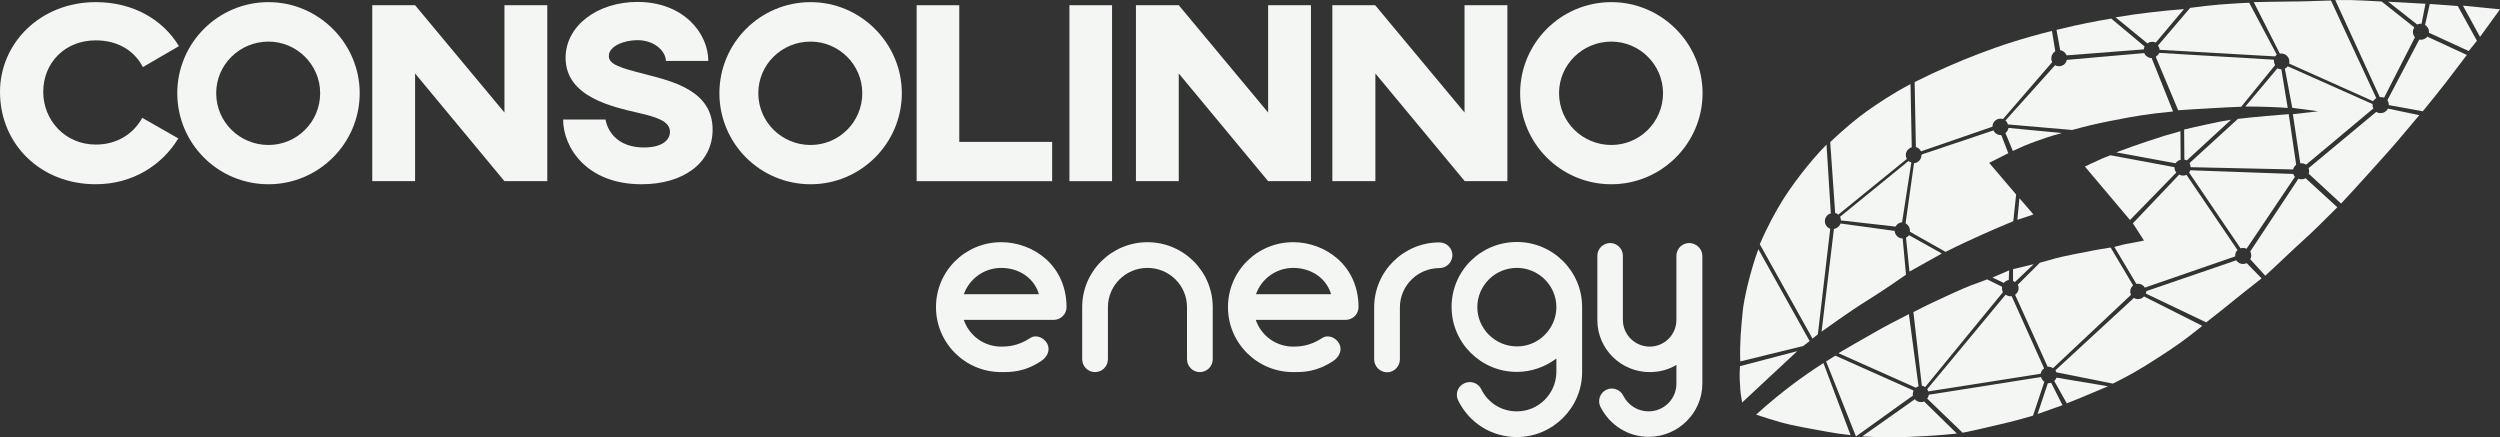 <?xml version="1.0" encoding="UTF-8" standalone="no"?>
<!-- Created with Inkscape (http://www.inkscape.org/) -->

<svg
   width="566mm"
   height="99mm"
   viewBox="0 0 566 99"
   version="1.1"
   id="svg5"
   inkscape:version="1.1.2 (0a00cf5339, 2022-02-04)"
   sodipodi:docname="logo-widesvg.svg"
   xmlns:inkscape="http://www.inkscape.org/namespaces/inkscape"
   xmlns:sodipodi="http://sodipodi.sourceforge.net/DTD/sodipodi-0.dtd"
   xmlns="http://www.w3.org/2000/svg"
   xmlns:svg="http://www.w3.org/2000/svg">
  <rect x="0" y="0" width="566" height="99" fill="#333333" stroke="none"/>
  <sodipodi:namedview
     id="namedview7"
     pagecolor="#ffffff"
     bordercolor="#666666"
     borderopacity="1.0"
     inkscape:pageshadow="2"
     inkscape:pageopacity="0.0"
     inkscape:pagecheckerboard="0"
     inkscape:document-units="mm"
     showgrid="false"
     inkscape:zoom="0.22645918"
     inkscape:cx="839.0033"
     inkscape:cy="269.36422"
     inkscape:window-width="1920"
     inkscape:window-height="1163"
     inkscape:window-x="1920"
     inkscape:window-y="0"
     inkscape:window-maximized="1"
     inkscape:current-layer="layer1" />
  <defs
     id="defs2">
    <clipPath
       id="clip0_2263_1252">
      <rect
         width="200"
         height="35"
         fill="#ffffff"
         id="rect950"
         x="0"
         y="0" />
    </clipPath>
  </defs>
  <g
     inkscape:label="Ebene 1"
     inkscape:groupmode="layer"
     id="layer1">
    <g
       style="fill:none"
       id="g1024"
       transform="scale(2.83,2.829)">
      <g
         clip-path="url(#clip0_2263_1252)"
         id="g948">
        <path
           d="m 164.52,2.391 c 0.939,-0.23 1.828,-0.428 2.421,-0.543 0.708,-0.148 1.203,-0.23 1.96,-0.362 l 2.669,2.237 c -0.033,0.066 -0.066,0.148 -0.066,0.23 l -6.177,0.477 c -0.082,-0.214 -0.28,-0.378 -0.511,-0.411 z"
           fill="#f4f6f4"
           id="path824" />
        <path
           d="m 153.747,12.359 5.732,-1.924 c 0.099,0.23 0.33,0.378 0.593,0.378 h 0.033 l 0.56,1.447 -1.531,0.773 2.157,2.533 -0.23,2.138 c -0.956,0.395 -1.565,0.658 -2.455,1.053 -0.905,0.411 -1.811,0.822 -2.964,1.398 l -2.85,-1.612 c 0,-0.033 0,-0.066 0,-0.099 0,-0.247 -0.148,-0.461 -0.346,-0.576 l 0.675,-4.803 c 0.33,-0.033 0.593,-0.312 0.593,-0.641 z"
           fill="#f4f6f4"
           id="path826" />
        <path
           d="m 161.555,15.863 1.12,1.3 -1.285,0.428 z"
           fill="#f4f6f4"
           id="path828" />
        <path
           d="m 160.682,10.237 4.266,0.411 c -0.824,0.214 -1.532,0.461 -2.075,0.658 -0.807,0.296 -1.137,0.444 -1.845,0.773 l -0.593,-1.431 c 0.132,-0.099 0.214,-0.247 0.247,-0.411 z"
           fill="#f4f6f4"
           id="path830" />
        <path
           d="m 160.435,9.645 3.97,-4.425 c 0.098,0.049 0.197,0.082 0.312,0.082 0.313,0 0.577,-0.214 0.626,-0.51 l 6.194,-0.543 c 0.099,0.23 0.329,0.395 0.593,0.395 l 1.713,4.277 c -1.993,0.197 -2.949,0.345 -5.09,0.773 -1.301,0.263 -1.828,0.395 -2.981,0.707 l -5.14,-0.444 C 160.6,9.826 160.534,9.728 160.435,9.645 Z"
           fill="#f4f6f4"
           id="path832" />
        <path
           d="m 172.739,4.234 9.175,0.543 c 0,0.033 0,0.066 0,0.099 0,0.115 0.033,0.23 0.099,0.329 l -2.718,3.339 c -0.906,0.033 -1.301,0.049 -2.339,0.115 -1.021,0.049 -1.647,0.099 -2.701,0.164 l -1.796,-4.277 c 0.116,-0.066 0.214,-0.181 0.28,-0.313 z"
           fill="#f4f6f4"
           id="path834" />
        <path
           d="m 183.018,5.303 6.786,3.027 c 0,0.016 0,0.049 0,0.066 0,0.099 0.016,0.197 0.066,0.28 l -5.386,4.507 c -0.099,-0.082 -0.231,-0.115 -0.379,-0.115 -0.033,0 -0.066,0 -0.083,0 l -0.593,-3.931 2.026,-0.23 -2.075,-0.28 -0.593,-3.142 c 0.099,-0.033 0.181,-0.099 0.231,-0.181 z"
           fill="#f4f6f4"
           id="path836" />
        <path
           d="m 182.194,5.467 c 0.099,0.049 0.198,0.082 0.313,0.082 l 0.511,3.092 c -0.577,-0.049 -0.626,-0.049 -1.483,-0.082 -0.889,-0.033 -1.169,-0.033 -1.911,-0.033 z"
           fill="#f4f6f4"
           id="path838" />
        <path
           d="m 179.032,9.514 c 0.889,-0.099 1.301,-0.148 2.273,-0.23 0.823,-0.066 1.087,-0.099 1.795,-0.148 l 0.593,4.046 c -0.115,0.099 -0.214,0.23 -0.247,0.378 l -8.203,-0.181 v -0.016 c 0,-0.115 -0.033,-0.214 -0.082,-0.313 z"
           fill="#f4f6f4"
           id="path840" />
        <path
           d="m 174.732,10.369 c 0.676,-0.165 0.972,-0.23 1.73,-0.395 0.955,-0.214 1.235,-0.263 2.026,-0.395 l -3.542,3.257 c -0.065,-0.033 -0.131,-0.049 -0.197,-0.066 z"
           fill="#f4f6f4"
           id="path842" />
        <path
           d="m 169.297,12.195 c 0.988,-0.378 1.729,-0.625 2.553,-0.905 1.021,-0.345 1.565,-0.51 2.586,-0.79 l 0.016,2.286 c -0.164,0.033 -0.313,0.148 -0.411,0.28 z"
           fill="#f4f6f4"
           id="path844" />
        <path
           d="m 166.793,13.33 c 0.395,-0.197 0.511,-0.247 1.021,-0.477 0.478,-0.23 0.626,-0.263 1.021,-0.428 l 5.123,0.954 v 0.016 c 0,0.165 0.05,0.296 0.148,0.411 l -3.706,3.8 z"
           fill="#f4f6f4"
           id="path846" />
        <path
           d="m 170.631,17.869 3.706,-3.898 c 0.082,0.049 0.198,0.082 0.297,0.082 0.098,0 0.197,-0.016 0.28,-0.066 l 4.085,6.02 c -0.116,0.115 -0.182,0.263 -0.182,0.444 0,0.016 0,0.049 0,0.066 l -7.231,2.5 c -0.115,-0.197 -0.313,-0.312 -0.56,-0.312 -0.033,0 -0.082,0 -0.115,0.017 l -1.763,-2.961 c 0.462,-0.115 0.758,-0.214 1.203,-0.28 0.478,-0.082 0.708,-0.148 1.169,-0.23 z"
           fill="#f4f6f4"
           id="path848" />
        <path
           d="m 175.227,13.626 8.235,0.296 c 0.033,0.082 0.066,0.165 0.132,0.23 l -3.871,5.757 c -0.082,-0.049 -0.181,-0.066 -0.296,-0.066 -0.066,0 -0.132,0.017 -0.181,0.033 l -4.118,-6.069 c 0.049,-0.066 0.082,-0.132 0.099,-0.181 z"
           fill="#f4f6f4"
           id="path850" />
        <path
           d="m 186.987,16.587 c -1.07,1.069 -1.993,1.99 -2.783,2.697 -0.808,0.724 -1.812,1.711 -2.982,2.78 L 180.02,20.748 c 0.049,-0.099 0.082,-0.197 0.082,-0.313 0,-0.115 -0.033,-0.23 -0.082,-0.312 l 3.854,-5.823 c 0.083,0.033 0.165,0.049 0.247,0.049 0.116,0 0.231,-0.033 0.33,-0.082 z"
           fill="#f4f6f4"
           id="path852" />
        <path
           d="m 180.926,22.278 c -0.807,0.641 -1.45,1.135 -2.076,1.645 -0.79,0.658 -1.433,1.151 -2.355,1.875 l -4.826,-2.303 c 0.016,-0.066 0.033,-0.115 0.033,-0.181 v -0.016 l 7.198,-2.467 c 0.115,0.181 0.313,0.296 0.543,0.296 0.116,0 0.214,-0.033 0.297,-0.066 z"
           fill="#f4f6f4"
           id="path854" />
        <path
           d="m 163.186,21.027 c 1.037,-0.296 1.515,-0.444 2.701,-0.674 1.417,-0.28 1.795,-0.362 2.965,-0.543 l 1.795,3.026 c -0.131,0.115 -0.23,0.296 -0.23,0.493 0,0.099 0.016,0.181 0.066,0.263 l -6.243,5.872 c -0.099,-0.066 -0.231,-0.115 -0.363,-0.115 -0.016,0 -0.049,0 -0.065,0 l -2.603,-5.757 c 0.165,-0.115 0.28,-0.312 0.28,-0.526 0,-0.099 -0.016,-0.197 -0.066,-0.28 z"
           fill="#f4f6f4"
           id="path856" />
        <path
           d="m 161.044,21.538 1.647,-0.395 -1.498,1.431 c -0.05,-0.033 -0.099,-0.066 -0.149,-0.099 z"
           fill="#f4f6f4"
           id="path858" />
        <path
           d="m 159.397,22.212 1.334,-0.576 -0.033,0.773 c -0.164,0.033 -0.296,0.115 -0.395,0.23 z"
           fill="#f4f6f4"
           id="path860" />
        <path
           d="m 146.417,11.372 c 1.071,-1.036 2.274,-2.007 2.9,-2.451 0.889,-0.625 2.091,-1.447 3.524,-2.188 l 0.099,5.05 c -0.263,0.082 -0.477,0.329 -0.477,0.625 0,0.115 0.033,0.214 0.082,0.312 l -5.485,4.458 c -0.066,-0.066 -0.148,-0.115 -0.247,-0.132 z"
           fill="#f4f6f4"
           id="path862" />
        <path
           d="m 147.241,17.886 4.332,0.592 c 0.017,0.329 0.297,0.609 0.642,0.609 l 0.264,2.895 c 0,0 -1.828,1.283 -3.163,2.105 -1.186,0.724 -3.59,2.451 -3.59,2.451 l 0.988,-8.208 c 0.263,-0.066 0.461,-0.23 0.527,-0.444 z"
           fill="#f4f6f4"
           id="path864" />
        <path
           d="m 151.639,18.133 -4.365,-0.493 c 0,-0.099 -0.033,-0.214 -0.066,-0.296 l 5.469,-4.457 c 0.066,0.049 0.148,0.099 0.23,0.115 l -0.741,4.787 c -0.231,0.016 -0.412,0.148 -0.527,0.345 z"
           fill="#f4f6f4"
           id="path866" />
        <path
           d="m 164.174,4.974 -3.937,4.556 c -0.066,-0.016 -0.132,-0.033 -0.198,-0.033 -0.362,0 -0.642,0.28 -0.642,0.641 l -5.716,1.974 c -0.082,-0.164 -0.23,-0.296 -0.411,-0.345 l -0.099,-5.198 c 1.96,-0.987 3.657,-1.694 5.155,-2.27 1.713,-0.658 3.525,-1.25 5.831,-1.826 l 0.264,1.628 c -0.181,0.115 -0.313,0.313 -0.313,0.559 -0.016,0.099 0.016,0.214 0.066,0.313 z"
           fill="#f4f6f4"
           id="path868" />
        <path
           d="m 169.247,1.388 c 1.071,-0.181 2.043,-0.313 2.767,-0.395 0.939,-0.115 1.648,-0.181 2.702,-0.263 l -2.257,2.681 c -0.082,-0.049 -0.181,-0.066 -0.28,-0.066 -0.148,0 -0.28,0.049 -0.379,0.132 z"
           fill="#f4f6f4"
           id="path870" />
        <path
           d="m 152.726,18.823 2.619,1.464 -2.586,1.448 -0.28,-2.714 c 0.099,-0.049 0.181,-0.115 0.247,-0.197 z"
           fill="#f4f6f4"
           id="path872" />
        <path
           d="m 175.21,0.631 c 0.889,-0.115 1.499,-0.197 2.306,-0.263 0.791,-0.049 1.466,-0.115 2.421,-0.148 l 2.208,4.161 c -0.05,0.033 -0.099,0.082 -0.132,0.132 L 172.772,3.987 C 172.756,3.855 172.706,3.74 172.64,3.642 Z"
           fill="#f4f6f4"
           id="path874" />
        <path
           d="m 180.3,0.171 c 1.136,-0.016 2.026,-0.049 2.932,-0.049 1.087,0 1.976,-0.049 3.245,-0.082 L 190.1,7.852 c -0.098,0.066 -0.197,0.148 -0.247,0.247 l -6.72,-3.01 c 0.016,-0.049 0.016,-0.115 0.016,-0.164 0,-0.362 -0.296,-0.641 -0.642,-0.641 -0.033,0 -0.066,0 -0.115,0.016 z"
           fill="#f4f6f4"
           id="path876" />
        <path
           d="m 191.039,8.691 2.504,0.526 c -1.186,1.431 -2.141,2.55 -3.097,3.602 -1.087,1.201 -1.91,2.138 -3.162,3.471 l -2.586,-2.385 c 0.016,-0.066 0.033,-0.148 0.033,-0.214 0,-0.082 -0.017,-0.165 -0.05,-0.23 L 190.1,8.954 c 0.099,0.066 0.215,0.099 0.346,0.099 0.264,0 0.478,-0.148 0.593,-0.362 z"
           fill="#f4f6f4"
           id="path878" />
        <path
           d="m 176.182,26.077 c -1.334,1.086 -2.224,1.711 -3.591,2.582 -1.532,0.987 -2.125,1.316 -3.558,2.04 l -4.53,-0.905 c -0.016,-0.049 -0.033,-0.115 -0.065,-0.165 l 6.275,-5.79 c 0.099,0.066 0.214,0.099 0.33,0.099 0.197,0 0.362,-0.082 0.477,-0.214 z"
           fill="#f4f6f4"
           id="path880" />
        <path
           d="m 168.638,30.913 c -0.659,0.28 -1.021,0.428 -1.68,0.707 -0.577,0.247 -0.989,0.411 -1.615,0.658 l -1.004,-1.793 c 0.082,-0.066 0.148,-0.165 0.181,-0.263 z"
           fill="#f4f6f4"
           id="path882" />
        <path
           d="m 153.072,24.975 c 1.186,-0.609 1.828,-0.905 3.08,-1.48 1.367,-0.625 1.713,-0.724 2.817,-1.135 l 1.202,0.592 c 0,0.033 -0.016,0.066 -0.016,0.115 0,0.115 0.033,0.23 0.082,0.312 l -6.226,7.599 c -0.082,-0.049 -0.165,-0.099 -0.264,-0.115 z"
           fill="#f4f6f4"
           id="path884" />
        <path
           d="m 160.929,23.692 2.602,5.79 c -0.148,0.099 -0.247,0.247 -0.28,0.428 l -8.993,1.415 c -0.017,-0.066 -0.05,-0.132 -0.082,-0.181 l 6.275,-7.566 c 0.116,0.082 0.247,0.132 0.379,0.132 0.05,0 0.082,0 0.099,-0.017 z"
           fill="#f4f6f4"
           id="path886" />
        <path
           d="m 139.203,29.301 4.579,-1.201 -4.414,4.112 c -0.099,-0.559 -0.149,-0.905 -0.165,-1.447 -0.033,-0.395 -0.05,-0.888 0,-1.464 z"
           fill="#f4f6f4"
           id="path888" />
        <path
           d="m 139.219,28.923 c -0.049,-1.563 0.083,-2.813 0.198,-4.013 0.082,-0.872 0.56,-3.092 1.252,-4.967 l 4.101,7.352 -0.51,0.395 z"
           fill="#f4f6f4"
           id="path890" />
        <path
           d="m 140.784,19.547 c 0.61,-1.431 1.285,-2.648 1.845,-3.553 0.642,-1.02 1.96,-2.862 3.492,-4.425 l 0.346,5.51 c -0.28,0.066 -0.478,0.329 -0.478,0.625 0,0.28 0.181,0.51 0.429,0.609 l -0.989,8.438 -0.428,0.345 z"
           fill="#f4f6f4"
           id="path892" />
        <path
           d="m 186.823,0.006 c 0.84,-0.016 1.532,-3.01e-6 2.141,0.033 0.544,0.033 0.955,0.049 1.565,0.082 l 2.619,2.073 c -0.066,0.099 -0.116,0.23 -0.116,0.362 0,0.164 0.066,0.313 0.165,0.428 l -2.471,4.836 c -0.082,-0.033 -0.164,-0.049 -0.263,-0.049 -0.033,0 -0.05,0 -0.082,0 z"
           fill="#f4f6f4"
           id="path894" />
        <path
           d="m 191.056,0.138 2.981,0.164 -0.313,1.596 c -0.016,0 -0.049,0 -0.066,0 -0.098,0 -0.197,0.016 -0.28,0.066 z"
           fill="#f4f6f4"
           id="path896" />
        <path
           d="m 194.383,0.319 2.24,0.164 1.532,2.78 -0.659,0.822 -3.179,-1.464 c 0,-0.033 0,-0.066 0,-0.082 0,-0.23 -0.132,-0.444 -0.313,-0.543 z"
           fill="#f4f6f4"
           id="path898" />
        <path
           d="M 197.035,0.451 200,0.747 198.402,2.951 Z"
           fill="#f4f6f4"
           id="path900" />
        <path
           d="m 197.348,4.398 c -0.675,0.888 -1.219,1.612 -1.729,2.27 -0.495,0.625 -1.088,1.382 -1.796,2.237 L 191.105,8.412 V 8.379 c 0,-0.132 -0.049,-0.263 -0.115,-0.362 l 2.553,-4.852 c 0.05,0.016 0.082,0.016 0.132,0.016 0.198,0 0.395,-0.099 0.511,-0.247 z"
           fill="#f4f6f4"
           id="path902" />
        <path
           d="m 164.998,32.426 -1.993,0.707 0.823,-2.467 c 0.017,0 0.033,0 0.05,0 0.082,0 0.148,-0.017 0.214,-0.033 z"
           fill="#f4f6f4"
           id="path904" />
        <path
           d="m 162.642,33.265 c -1.054,0.296 -1.482,0.428 -2.701,0.707 -1.285,0.296 -1.779,0.428 -2.932,0.658 L 154.176,31.9 c 0.066,-0.082 0.115,-0.197 0.131,-0.312 l 8.978,-1.415 c 0.032,0.148 0.131,0.28 0.263,0.378 z"
           fill="#f4f6f4"
           id="path906" />
        <path
           d="m 156.548,34.696 c -1.433,0.148 -2.241,0.197 -3.707,0.263 -1.531,0.066 -2.355,0.049 -3.87,-0.033 l 4.216,-2.977 c 0.116,0.148 0.297,0.23 0.495,0.23 0.082,0 0.181,-0.016 0.247,-0.049 z"
           fill="#f4f6f4"
           id="path908" />
        <path
           d="m 148.048,34.828 c -1.416,-0.165 -2.075,-0.312 -3.607,-0.592 -1.697,-0.312 -2.438,-0.559 -3.953,-1.053 1.103,-1.003 2.108,-1.809 2.964,-2.451 0.676,-0.51 1.45,-1.053 2.422,-1.678 z"
           fill="#f4f6f4"
           id="path910" />
        <path
           d="m 146.088,28.923 0.741,-0.461 6.259,2.796 c -0.033,0.082 -0.065,0.181 -0.065,0.263 0,0.049 0,0.082 0.016,0.132 l -4.563,3.273 z"
           fill="#f4f6f4"
           id="path912" />
        <path
           d="m 147.076,28.265 c 1.071,-0.641 1.681,-0.971 2.768,-1.595 1.136,-0.658 1.746,-0.954 2.866,-1.53 l 0.774,5.774 c -0.082,0.033 -0.148,0.066 -0.214,0.115 z"
           fill="#f4f6f4"
           id="path914" />
        <path
           d="m 85.324,24.581 c 0,0.559 -0.461,1.02 -1.038,1.02 h -7.182 c 0.428,1.25 1.598,2.138 2.998,2.138 0.478,0 1.334,-0.033 2.322,-0.691 0.478,-0.312 1.12,-0.016 1.367,0.477 0.247,0.51 -0.016,1.053 -0.494,1.365 -1.367,0.905 -2.438,0.888 -3.196,0.888 -2.899,0 -5.222,-2.336 -5.222,-5.198 0,-2.878 2.322,-5.198 5.222,-5.198 2.52,0 5.221,1.826 5.221,5.198 z m -8.219,-1.036 h 6.012 c -0.445,-1.448 -1.762,-2.105 -3.014,-2.105 -1.4,0 -2.553,0.888 -2.998,2.105 z"
           fill="#f4f6f4"
           id="path916" />
        <path
           d="m 97.019,24.581 v 4.161 c 0,0.576 -0.461,1.036 -1.038,1.036 -0.56,0 -1.021,-0.461 -1.021,-1.036 v -4.161 c 0,-1.744 -1.417,-3.142 -3.163,-3.142 -1.746,0 -3.163,1.415 -3.163,3.142 v 4.161 c 0,0.576 -0.461,1.036 -1.038,1.036 -0.56,0 -1.021,-0.461 -1.021,-1.036 v -4.161 c 0,-2.878 2.356,-5.198 5.222,-5.198 2.866,0 5.221,2.319 5.221,5.198 z"
           fill="#f4f6f4"
           id="path918" />
        <path
           d="m 108.681,24.581 c 0,0.559 -0.462,1.02 -1.038,1.02 h -7.182 c 0.429,1.25 1.598,2.138 2.998,2.138 0.478,0 1.334,-0.033 2.323,-0.691 0.477,-0.312 1.12,-0.016 1.367,0.477 0.247,0.51 -0.017,1.053 -0.494,1.365 -1.368,0.905 -2.438,0.888 -3.196,0.888 -2.899,0 -5.221,-2.336 -5.221,-5.198 0,-2.878 2.322,-5.198 5.221,-5.198 2.52,0 5.222,1.826 5.222,5.198 z m -8.203,-1.036 h 6.012 c -0.445,-1.448 -1.779,-2.105 -3.031,-2.105 -1.384,0 -2.553,0.888 -2.981,2.105 z"
           fill="#f4f6f4"
           id="path920" />
        <path
           d="m 116.192,20.419 c 0,0.559 -0.461,1.036 -1.038,1.036 -1.746,0 -3.162,1.415 -3.162,3.142 v 4.161 c 0,0.559 -0.462,1.036 -1.022,1.036 -0.576,0 -1.037,-0.477 -1.037,-1.036 v -4.161 c 0,-2.878 2.355,-5.198 5.221,-5.198 0.593,0.016 1.038,0.461 1.038,1.02 z"
           fill="#f4f6f4"
           id="path922" />
        <path
           d="m 126.569,29.778 c 0,2.862 -2.355,5.198 -5.221,5.198 -2.01,0 -3.805,-1.118 -4.695,-2.928 -0.247,-0.51 -0.049,-1.119 0.478,-1.365 0.494,-0.247 1.12,-0.049 1.367,0.461 0.543,1.102 1.614,1.776 2.85,1.776 1.729,0 3.113,-1.382 3.162,-3.092 0,-0.017 0,-0.033 0,-1.135 -0.889,0.658 -1.977,1.069 -3.162,1.069 -2.883,0 -5.222,-2.336 -5.222,-5.198 0,-2.878 2.322,-5.198 5.222,-5.198 2.866,0 5.221,2.319 5.221,5.198 0,0.016 0,0.016 0,5.214 z m -2.059,-5.198 c 0,-1.744 -1.433,-3.142 -3.162,-3.142 -1.746,0 -3.163,1.415 -3.163,3.142 0,1.711 1.417,3.142 3.163,3.142 1.729,0.016 3.162,-1.415 3.162,-3.142 z"
           fill="#f4f6f4"
           id="path924" />
        <path
           d="m 136.188,20.485 v 10.214 c 0,2.336 -1.927,4.26 -4.299,4.26 -1.647,0 -3.113,-0.938 -3.854,-2.401 -0.247,-0.493 -0.05,-1.119 0.478,-1.365 0.494,-0.247 1.12,-0.017 1.35,0.477 0.396,0.773 1.17,1.25 2.01,1.25 1.252,0 2.24,-0.987 2.24,-2.221 v -1.497 c -0.626,0.378 -1.351,0.576 -2.141,0.576 -2.29,0 -4.168,-1.842 -4.184,-4.128 0,-0.017 0,-0.017 0,-0.017 v -5.165 c 0,-0.559 0.461,-1.02 1.021,-1.02 0.56,0 1.021,0.461 1.021,1.02 v 5.132 c 0,1.184 0.972,2.138 2.142,2.138 1.186,0 2.141,-0.954 2.141,-2.138 v -5.132 c 0,-0.559 0.461,-1.02 1.021,-1.02 0.593,0.016 1.054,0.477 1.054,1.036 z"
           fill="#f4f6f4"
           id="path926" />
        <path
           d="m 14.264,11.076 c -1.268,2.105 -3.624,3.668 -6.605,3.668 C 3.228,14.744 0,11.52 0,7.359 0,3.444 3.228,0.171 7.659,0.171 c 3.014,0 5.386,1.415 6.655,3.52 L 11.431,5.369 C 10.773,4.086 9.455,3.23 7.659,3.23 c -2.471,0 -4.2,1.793 -4.2,4.129 0,2.237 1.73,4.211 4.2,4.211 1.746,0 3.031,-0.888 3.723,-2.138 z"
           fill="#f4f6f4"
           id="path928" />
        <path
           d="m 28.776,7.458 c 0,4.013 -3.278,7.287 -7.297,7.287 -4.052,0 -7.297,-3.273 -7.297,-7.287 0,-3.997 3.245,-7.287 7.297,-7.287 4.003,0 7.297,3.29 7.297,7.287 z m -11.481,0 c 0,2.303 1.878,4.145 4.184,4.145 2.273,0 4.134,-1.842 4.134,-4.145 0,-2.286 -1.878,-4.129 -4.134,-4.129 -2.306,0 -4.184,1.842 -4.184,4.129 z"
           fill="#f4f6f4"
           id="path930" />
        <path
           d="M 43.782,14.498 H 40.356 L 33.207,5.879 V 14.498 H 29.781 V 0.418 h 3.426 L 40.356,9.004 V 0.418 h 3.426 z"
           fill="#f4f6f4"
           id="path932" />
        <path
           d="m 56.663,4.875 h -3.393 c 0,-0.707 -0.824,-1.661 -2.29,-1.661 -1.021,0 -2.273,0.461 -2.273,1.267 0,0.691 0.939,0.954 2.932,1.464 2.224,0.576 5.37,1.332 5.37,4.425 0,2.697 -2.372,4.375 -5.683,4.375 -4.431,0 -6.276,-2.977 -6.276,-5.181 h 3.393 c 0,0 0.264,2.237 3.08,2.237 1.515,0 2.075,-0.641 2.075,-1.25 0,-0.888 -1.186,-1.201 -2.504,-1.513 C 48.971,8.543 45.248,7.754 45.248,4.628 c 0,-2.566 2.537,-4.474 5.765,-4.474 3.69,0.016 5.65,2.517 5.65,4.721 z"
           fill="#f4f6f4"
           id="path934" />
        <path
           d="m 72.146,7.458 c 0,4.013 -3.278,7.287 -7.297,7.287 -4.052,0 -7.297,-3.273 -7.297,-7.287 0,-3.997 3.245,-7.287 7.297,-7.287 4.003,0 7.297,3.29 7.297,7.287 z m -11.481,0 c 0,2.303 1.878,4.145 4.184,4.145 2.273,0 4.134,-1.842 4.134,-4.145 0,-2.286 -1.878,-4.129 -4.134,-4.129 -2.322,0 -4.184,1.842 -4.184,4.129 z"
           fill="#f4f6f4"
           id="path936" />
        <path
           d="m 76.742,11.356 h 7.429 v 3.142 H 73.332 V 0.418 h 3.41 z"
           fill="#f4f6f4"
           id="path938" />
        <path
           d="M 88.964,14.498 H 85.554 V 0.418 h 3.41 z"
           fill="#f4f6f4"
           id="path940" />
        <path
           d="M 104.876,14.498 H 101.45 L 94.301,5.879 V 14.498 H 90.875 V 0.418 h 3.426 L 101.45,9.004 V 0.418 h 3.426 z"
           fill="#f4f6f4"
           id="path942" />
        <path
           d="m 120.606,14.498 h -3.426 l -7.149,-8.619 v 8.619 h -3.442 V 0.418 h 3.426 l 7.148,8.586 V 0.418 h 3.427 V 14.498 Z"
           fill="#f4f6f4"
           id="path944" />
        <path
           d="m 136.205,7.458 c 0,4.013 -3.278,7.287 -7.297,7.287 -4.052,0 -7.297,-3.273 -7.297,-7.287 0,-3.997 3.245,-7.287 7.297,-7.287 4.019,0 7.297,3.29 7.297,7.287 z m -11.481,0 c 0,2.303 1.878,4.145 4.184,4.145 2.273,0 4.134,-1.842 4.134,-4.145 0,-2.286 -1.878,-4.129 -4.134,-4.129 -2.306,0 -4.184,1.842 -4.184,4.129 z"
           fill="#f4f6f4"
           id="path946" />
      </g>
    </g>
  </g>
</svg>
